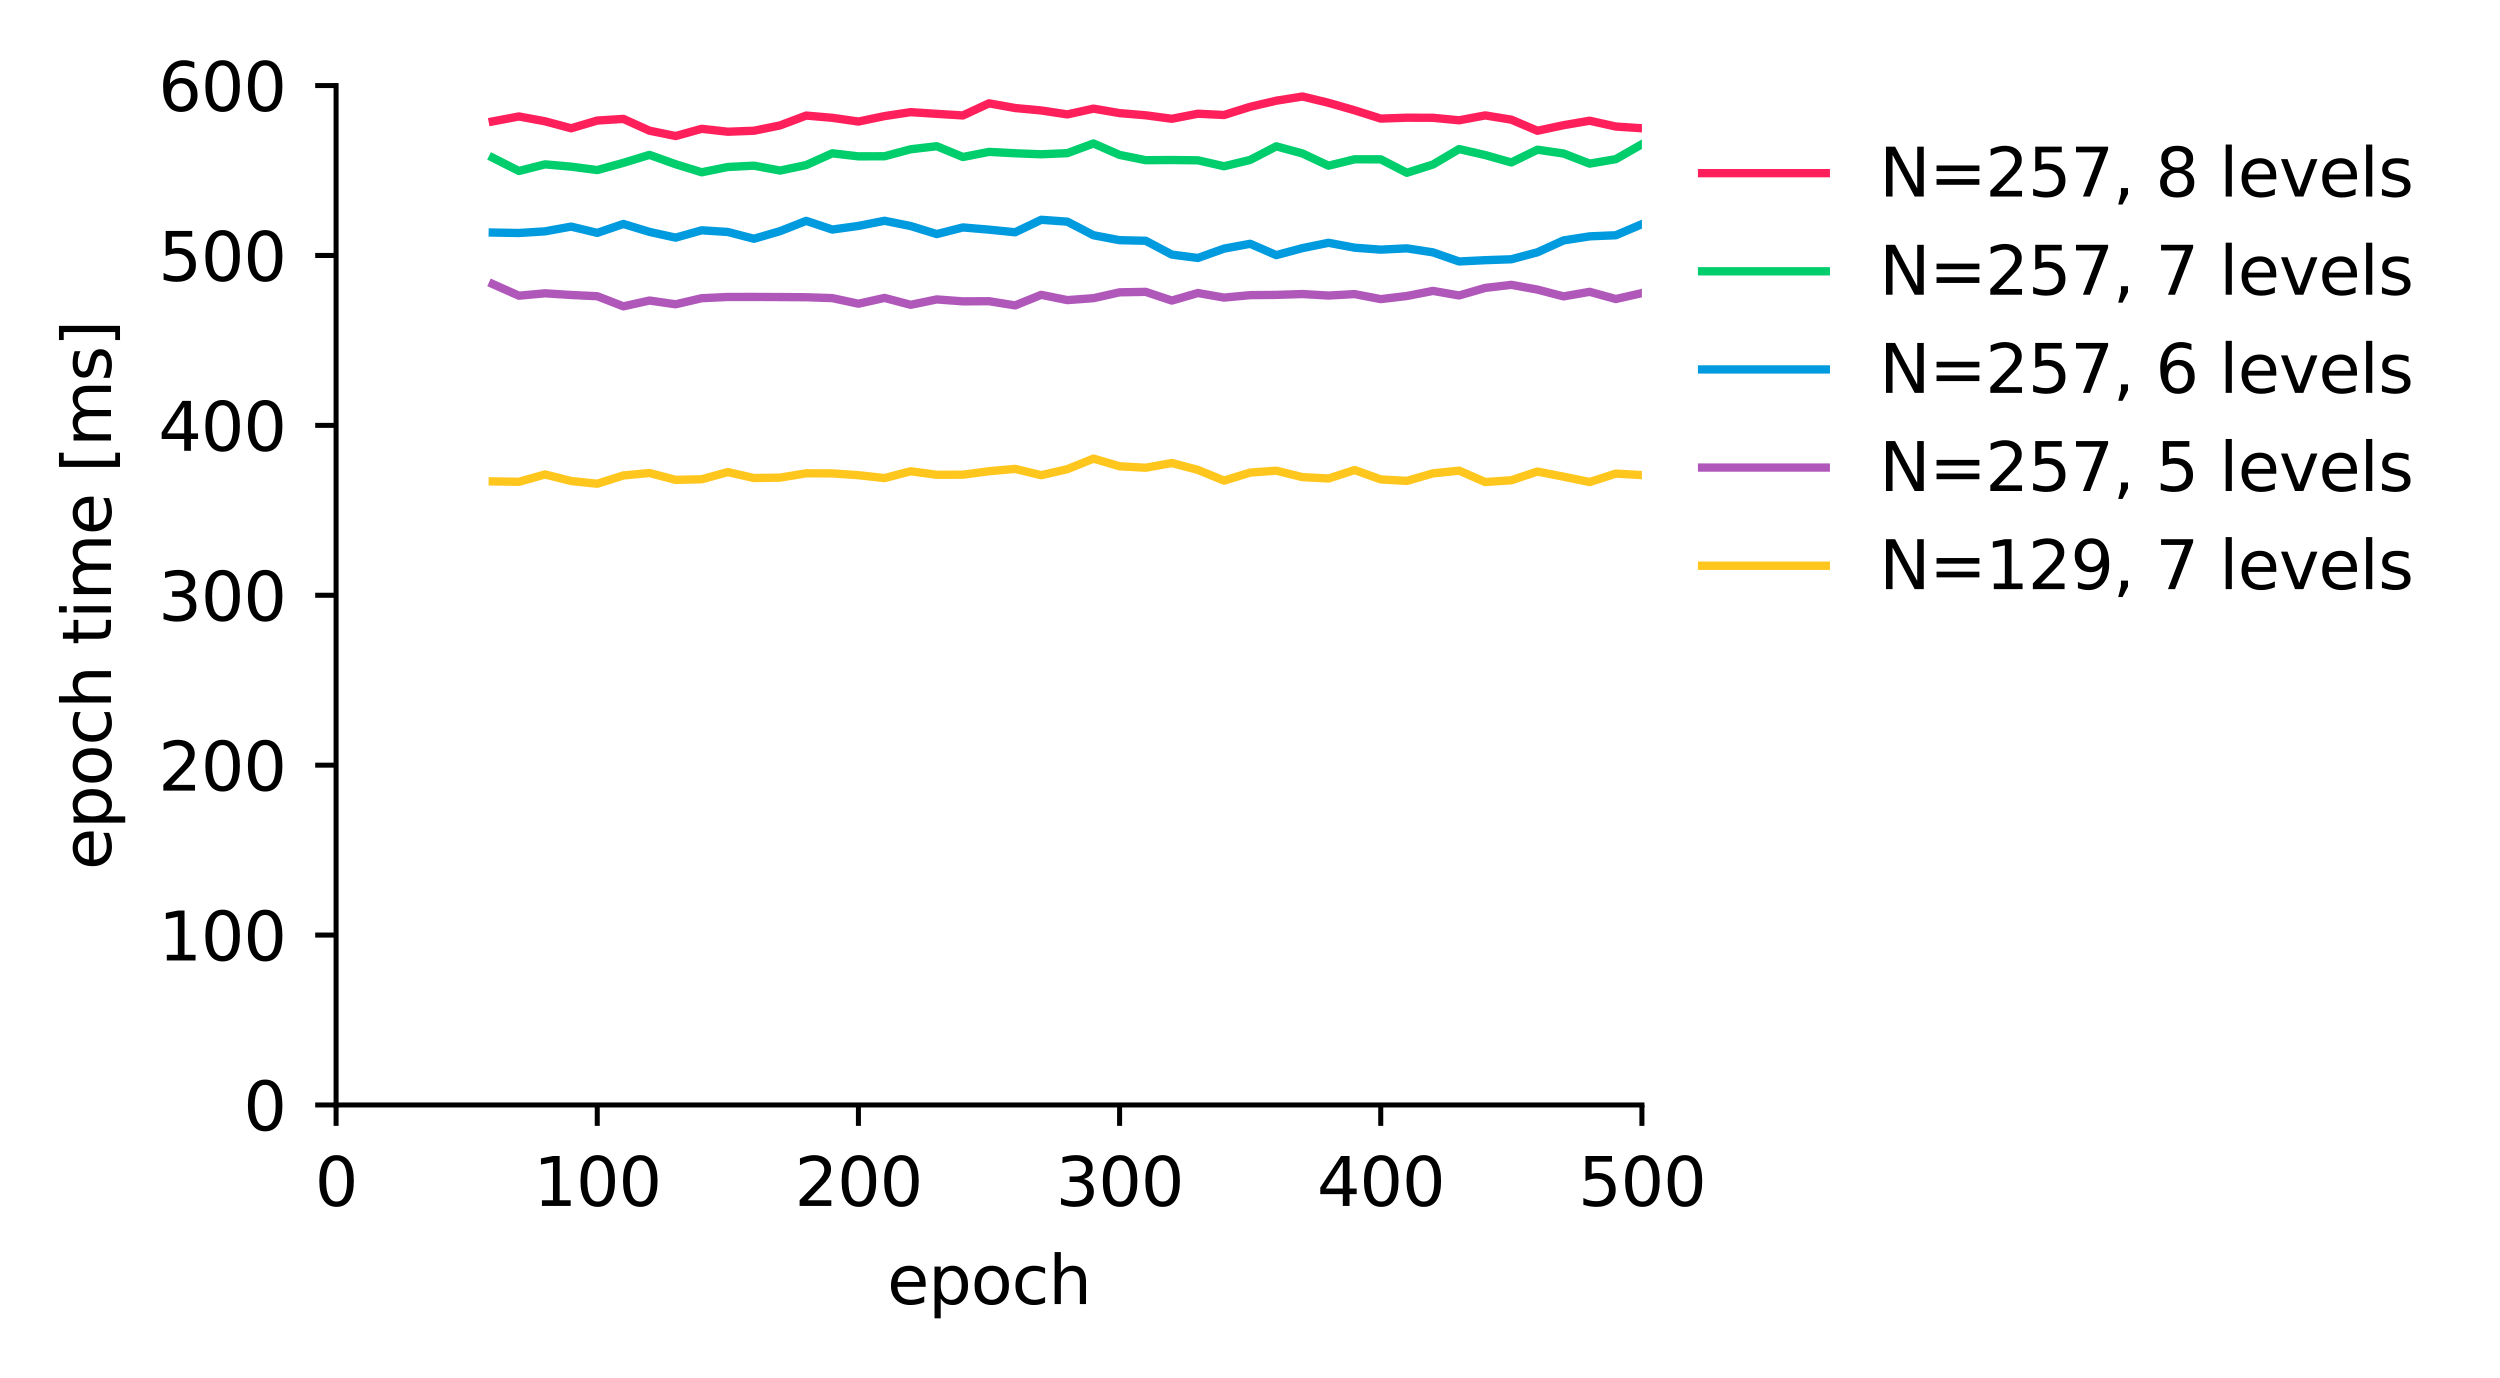 <?xml version="1.0" encoding="utf-8" standalone="no"?>
<!DOCTYPE svg PUBLIC "-//W3C//DTD SVG 1.1//EN"
  "http://www.w3.org/Graphics/SVG/1.1/DTD/svg11.dtd">
<svg xmlns:xlink="http://www.w3.org/1999/xlink" width="299.121pt" height="164.892pt" viewBox="0 0 299.121 164.892" xmlns="http://www.w3.org/2000/svg" version="1.1">
 <defs>
  <style type="text/css">*{stroke-linejoin: round; stroke-linecap: butt}</style>
 </defs>
 <g id="figure_1">
  <g id="patch_1">
   <path d="M -0 164.892 
L 299.121 164.892 
L 299.121 0 
L -0 0 
L -0 164.892 
z
" style="fill: none"/>
  </g>
  <g id="axes_1">
   <g id="patch_2">
    <path d="M 40.212 132.207 
L 196.452 132.207 
L 196.452 10.239 
L 40.212 10.239 
L 40.212 132.207 
z
" style="fill: none"/>
   </g>
   <g id="matplotlib.axis_1">
    <g id="xtick_1">
     <g id="line2d_1">
      <defs>
       <path id="m4cd371f86f" d="M 0 0 
L 0 2.5 
" style="stroke: #000000; stroke-width: 0.6"/>
      </defs>
      <g>
       <use xlink:href="#m4cd371f86f" x="40.212" y="132.207" style="stroke: #000000; stroke-width: 0.6"/>
      </g>
     </g>
     <g id="text_1">
      <!-- 0 -->
      <g transform="translate(37.667 144.286)scale(0.08 -0.08)">
       <defs>
        <path id="DejaVuSans-30" d="M 2034 4250 
Q 1547 4250 1301 3770 
Q 1056 3291 1056 2328 
Q 1056 1369 1301 889 
Q 1547 409 2034 409 
Q 2525 409 2770 889 
Q 3016 1369 3016 2328 
Q 3016 3291 2770 3770 
Q 2525 4250 2034 4250 
z
M 2034 4750 
Q 2819 4750 3233 4129 
Q 3647 3509 3647 2328 
Q 3647 1150 3233 529 
Q 2819 -91 2034 -91 
Q 1250 -91 836 529 
Q 422 1150 422 2328 
Q 422 3509 836 4129 
Q 1250 4750 2034 4750 
z
" transform="scale(0.016)"/>
       </defs>
       <use xlink:href="#DejaVuSans-30"/>
      </g>
     </g>
    </g>
    <g id="xtick_2">
     <g id="line2d_2">
      <g>
       <use xlink:href="#m4cd371f86f" x="71.46" y="132.207" style="stroke: #000000; stroke-width: 0.6"/>
      </g>
     </g>
     <g id="text_2">
      <!-- 100 -->
      <g transform="translate(63.825 144.286)scale(0.08 -0.08)">
       <defs>
        <path id="DejaVuSans-31" d="M 794 531 
L 1825 531 
L 1825 4091 
L 703 3866 
L 703 4441 
L 1819 4666 
L 2450 4666 
L 2450 531 
L 3481 531 
L 3481 0 
L 794 0 
L 794 531 
z
" transform="scale(0.016)"/>
       </defs>
       <use xlink:href="#DejaVuSans-31"/>
       <use xlink:href="#DejaVuSans-30" x="63.623"/>
       <use xlink:href="#DejaVuSans-30" x="127.246"/>
      </g>
     </g>
    </g>
    <g id="xtick_3">
     <g id="line2d_3">
      <g>
       <use xlink:href="#m4cd371f86f" x="102.709" y="132.207" style="stroke: #000000; stroke-width: 0.6"/>
      </g>
     </g>
     <g id="text_3">
      <!-- 200 -->
      <g transform="translate(95.073 144.286)scale(0.08 -0.08)">
       <defs>
        <path id="DejaVuSans-32" d="M 1228 531 
L 3431 531 
L 3431 0 
L 469 0 
L 469 531 
Q 828 903 1448 1529 
Q 2069 2156 2228 2338 
Q 2531 2678 2651 2914 
Q 2772 3150 2772 3378 
Q 2772 3750 2511 3984 
Q 2250 4219 1831 4219 
Q 1534 4219 1204 4116 
Q 875 4013 500 3803 
L 500 4441 
Q 881 4594 1212 4672 
Q 1544 4750 1819 4750 
Q 2544 4750 2975 4387 
Q 3406 4025 3406 3419 
Q 3406 3131 3298 2873 
Q 3191 2616 2906 2266 
Q 2828 2175 2409 1742 
Q 1991 1309 1228 531 
z
" transform="scale(0.016)"/>
       </defs>
       <use xlink:href="#DejaVuSans-32"/>
       <use xlink:href="#DejaVuSans-30" x="63.623"/>
       <use xlink:href="#DejaVuSans-30" x="127.246"/>
      </g>
     </g>
    </g>
    <g id="xtick_4">
     <g id="line2d_4">
      <g>
       <use xlink:href="#m4cd371f86f" x="133.957" y="132.207" style="stroke: #000000; stroke-width: 0.6"/>
      </g>
     </g>
     <g id="text_4">
      <!-- 300 -->
      <g transform="translate(126.322 144.286)scale(0.08 -0.08)">
       <defs>
        <path id="DejaVuSans-33" d="M 2597 2516 
Q 3050 2419 3304 2112 
Q 3559 1806 3559 1356 
Q 3559 666 3084 287 
Q 2609 -91 1734 -91 
Q 1441 -91 1130 -33 
Q 819 25 488 141 
L 488 750 
Q 750 597 1062 519 
Q 1375 441 1716 441 
Q 2309 441 2620 675 
Q 2931 909 2931 1356 
Q 2931 1769 2642 2001 
Q 2353 2234 1838 2234 
L 1294 2234 
L 1294 2753 
L 1863 2753 
Q 2328 2753 2575 2939 
Q 2822 3125 2822 3475 
Q 2822 3834 2567 4026 
Q 2313 4219 1838 4219 
Q 1578 4219 1281 4162 
Q 984 4106 628 3988 
L 628 4550 
Q 988 4650 1302 4700 
Q 1616 4750 1894 4750 
Q 2613 4750 3031 4423 
Q 3450 4097 3450 3541 
Q 3450 3153 3228 2886 
Q 3006 2619 2597 2516 
z
" transform="scale(0.016)"/>
       </defs>
       <use xlink:href="#DejaVuSans-33"/>
       <use xlink:href="#DejaVuSans-30" x="63.623"/>
       <use xlink:href="#DejaVuSans-30" x="127.246"/>
      </g>
     </g>
    </g>
    <g id="xtick_5">
     <g id="line2d_5">
      <g>
       <use xlink:href="#m4cd371f86f" x="165.204" y="132.207" style="stroke: #000000; stroke-width: 0.6"/>
      </g>
     </g>
     <g id="text_5">
      <!-- 400 -->
      <g transform="translate(157.57 144.286)scale(0.08 -0.08)">
       <defs>
        <path id="DejaVuSans-34" d="M 2419 4116 
L 825 1625 
L 2419 1625 
L 2419 4116 
z
M 2253 4666 
L 3047 4666 
L 3047 1625 
L 3713 1625 
L 3713 1100 
L 3047 1100 
L 3047 0 
L 2419 0 
L 2419 1100 
L 313 1100 
L 313 1709 
L 2253 4666 
z
" transform="scale(0.016)"/>
       </defs>
       <use xlink:href="#DejaVuSans-34"/>
       <use xlink:href="#DejaVuSans-30" x="63.623"/>
       <use xlink:href="#DejaVuSans-30" x="127.246"/>
      </g>
     </g>
    </g>
    <g id="xtick_6">
     <g id="line2d_6">
      <g>
       <use xlink:href="#m4cd371f86f" x="196.452" y="132.207" style="stroke: #000000; stroke-width: 0.6"/>
      </g>
     </g>
     <g id="text_6">
      <!-- 500 -->
      <g transform="translate(188.817 144.286)scale(0.08 -0.08)">
       <defs>
        <path id="DejaVuSans-35" d="M 691 4666 
L 3169 4666 
L 3169 4134 
L 1269 4134 
L 1269 2991 
Q 1406 3038 1543 3061 
Q 1681 3084 1819 3084 
Q 2600 3084 3056 2656 
Q 3513 2228 3513 1497 
Q 3513 744 3044 326 
Q 2575 -91 1722 -91 
Q 1428 -91 1123 -41 
Q 819 9 494 109 
L 494 744 
Q 775 591 1075 516 
Q 1375 441 1709 441 
Q 2250 441 2565 725 
Q 2881 1009 2881 1497 
Q 2881 1984 2565 2268 
Q 2250 2553 1709 2553 
Q 1456 2553 1204 2497 
Q 953 2441 691 2322 
L 691 4666 
z
" transform="scale(0.016)"/>
       </defs>
       <use xlink:href="#DejaVuSans-35"/>
       <use xlink:href="#DejaVuSans-30" x="63.623"/>
       <use xlink:href="#DejaVuSans-30" x="127.246"/>
      </g>
     </g>
    </g>
    <g id="text_7">
     <!-- epoch -->
     <g transform="translate(106.15 156.029)scale(0.08 -0.08)">
      <defs>
       <path id="DejaVuSans-65" d="M 3597 1894 
L 3597 1613 
L 953 1613 
Q 991 1019 1311 708 
Q 1631 397 2203 397 
Q 2534 397 2845 478 
Q 3156 559 3463 722 
L 3463 178 
Q 3153 47 2828 -22 
Q 2503 -91 2169 -91 
Q 1331 -91 842 396 
Q 353 884 353 1716 
Q 353 2575 817 3079 
Q 1281 3584 2069 3584 
Q 2775 3584 3186 3129 
Q 3597 2675 3597 1894 
z
M 3022 2063 
Q 3016 2534 2758 2815 
Q 2500 3097 2075 3097 
Q 1594 3097 1305 2825 
Q 1016 2553 972 2059 
L 3022 2063 
z
" transform="scale(0.016)"/>
       <path id="DejaVuSans-70" d="M 1159 525 
L 1159 -1331 
L 581 -1331 
L 581 3500 
L 1159 3500 
L 1159 2969 
Q 1341 3281 1617 3432 
Q 1894 3584 2278 3584 
Q 2916 3584 3314 3078 
Q 3713 2572 3713 1747 
Q 3713 922 3314 415 
Q 2916 -91 2278 -91 
Q 1894 -91 1617 61 
Q 1341 213 1159 525 
z
M 3116 1747 
Q 3116 2381 2855 2742 
Q 2594 3103 2138 3103 
Q 1681 3103 1420 2742 
Q 1159 2381 1159 1747 
Q 1159 1113 1420 752 
Q 1681 391 2138 391 
Q 2594 391 2855 752 
Q 3116 1113 3116 1747 
z
" transform="scale(0.016)"/>
       <path id="DejaVuSans-6f" d="M 1959 3097 
Q 1497 3097 1228 2736 
Q 959 2375 959 1747 
Q 959 1119 1226 758 
Q 1494 397 1959 397 
Q 2419 397 2687 759 
Q 2956 1122 2956 1747 
Q 2956 2369 2687 2733 
Q 2419 3097 1959 3097 
z
M 1959 3584 
Q 2709 3584 3137 3096 
Q 3566 2609 3566 1747 
Q 3566 888 3137 398 
Q 2709 -91 1959 -91 
Q 1206 -91 779 398 
Q 353 888 353 1747 
Q 353 2609 779 3096 
Q 1206 3584 1959 3584 
z
" transform="scale(0.016)"/>
       <path id="DejaVuSans-63" d="M 3122 3366 
L 3122 2828 
Q 2878 2963 2633 3030 
Q 2388 3097 2138 3097 
Q 1578 3097 1268 2742 
Q 959 2388 959 1747 
Q 959 1106 1268 751 
Q 1578 397 2138 397 
Q 2388 397 2633 464 
Q 2878 531 3122 666 
L 3122 134 
Q 2881 22 2623 -34 
Q 2366 -91 2075 -91 
Q 1284 -91 818 406 
Q 353 903 353 1747 
Q 353 2603 823 3093 
Q 1294 3584 2113 3584 
Q 2378 3584 2631 3529 
Q 2884 3475 3122 3366 
z
" transform="scale(0.016)"/>
       <path id="DejaVuSans-68" d="M 3513 2113 
L 3513 0 
L 2938 0 
L 2938 2094 
Q 2938 2591 2744 2837 
Q 2550 3084 2163 3084 
Q 1697 3084 1428 2787 
Q 1159 2491 1159 1978 
L 1159 0 
L 581 0 
L 581 4863 
L 1159 4863 
L 1159 2956 
Q 1366 3272 1645 3428 
Q 1925 3584 2291 3584 
Q 2894 3584 3203 3211 
Q 3513 2838 3513 2113 
z
" transform="scale(0.016)"/>
      </defs>
      <use xlink:href="#DejaVuSans-65"/>
      <use xlink:href="#DejaVuSans-70" x="61.523"/>
      <use xlink:href="#DejaVuSans-6f" x="125"/>
      <use xlink:href="#DejaVuSans-63" x="186.182"/>
      <use xlink:href="#DejaVuSans-68" x="241.162"/>
     </g>
    </g>
   </g>
   <g id="matplotlib.axis_2">
    <g id="ytick_1">
     <g id="line2d_7">
      <defs>
       <path id="m56f3a9ced1" d="M 0 0 
L -2.5 0 
" style="stroke: #000000; stroke-width: 0.6"/>
      </defs>
      <g>
       <use xlink:href="#m56f3a9ced1" x="40.212" y="132.207" style="stroke: #000000; stroke-width: 0.6"/>
      </g>
     </g>
     <g id="text_8">
      <!-- 0 -->
      <g transform="translate(29.122 135.247)scale(0.08 -0.08)">
       <use xlink:href="#DejaVuSans-30"/>
      </g>
     </g>
    </g>
    <g id="ytick_2">
     <g id="line2d_8">
      <g>
       <use xlink:href="#m56f3a9ced1" x="40.212" y="111.879" style="stroke: #000000; stroke-width: 0.6"/>
      </g>
     </g>
     <g id="text_9">
      <!-- 100 -->
      <g transform="translate(18.942 114.919)scale(0.08 -0.08)">
       <use xlink:href="#DejaVuSans-31"/>
       <use xlink:href="#DejaVuSans-30" x="63.623"/>
       <use xlink:href="#DejaVuSans-30" x="127.246"/>
      </g>
     </g>
    </g>
    <g id="ytick_3">
     <g id="line2d_9">
      <g>
       <use xlink:href="#m56f3a9ced1" x="40.212" y="91.551" style="stroke: #000000; stroke-width: 0.6"/>
      </g>
     </g>
     <g id="text_10">
      <!-- 200 -->
      <g transform="translate(18.942 94.591)scale(0.08 -0.08)">
       <use xlink:href="#DejaVuSans-32"/>
       <use xlink:href="#DejaVuSans-30" x="63.623"/>
       <use xlink:href="#DejaVuSans-30" x="127.246"/>
      </g>
     </g>
    </g>
    <g id="ytick_4">
     <g id="line2d_10">
      <g>
       <use xlink:href="#m56f3a9ced1" x="40.212" y="71.223" style="stroke: #000000; stroke-width: 0.6"/>
      </g>
     </g>
     <g id="text_11">
      <!-- 300 -->
      <g transform="translate(18.942 74.263)scale(0.08 -0.08)">
       <use xlink:href="#DejaVuSans-33"/>
       <use xlink:href="#DejaVuSans-30" x="63.623"/>
       <use xlink:href="#DejaVuSans-30" x="127.246"/>
      </g>
     </g>
    </g>
    <g id="ytick_5">
     <g id="line2d_11">
      <g>
       <use xlink:href="#m56f3a9ced1" x="40.212" y="50.895" style="stroke: #000000; stroke-width: 0.6"/>
      </g>
     </g>
     <g id="text_12">
      <!-- 400 -->
      <g transform="translate(18.942 53.935)scale(0.08 -0.08)">
       <use xlink:href="#DejaVuSans-34"/>
       <use xlink:href="#DejaVuSans-30" x="63.623"/>
       <use xlink:href="#DejaVuSans-30" x="127.246"/>
      </g>
     </g>
    </g>
    <g id="ytick_6">
     <g id="line2d_12">
      <g>
       <use xlink:href="#m56f3a9ced1" x="40.212" y="30.567" style="stroke: #000000; stroke-width: 0.6"/>
      </g>
     </g>
     <g id="text_13">
      <!-- 500 -->
      <g transform="translate(18.942 33.607)scale(0.08 -0.08)">
       <use xlink:href="#DejaVuSans-35"/>
       <use xlink:href="#DejaVuSans-30" x="63.623"/>
       <use xlink:href="#DejaVuSans-30" x="127.246"/>
      </g>
     </g>
    </g>
    <g id="ytick_7">
     <g id="line2d_13">
      <g>
       <use xlink:href="#m56f3a9ced1" x="40.212" y="10.239" style="stroke: #000000; stroke-width: 0.6"/>
      </g>
     </g>
     <g id="text_14">
      <!-- 600 -->
      <g transform="translate(18.942 13.279)scale(0.08 -0.08)">
       <defs>
        <path id="DejaVuSans-36" d="M 2113 2584 
Q 1688 2584 1439 2293 
Q 1191 2003 1191 1497 
Q 1191 994 1439 701 
Q 1688 409 2113 409 
Q 2538 409 2786 701 
Q 3034 994 3034 1497 
Q 3034 2003 2786 2293 
Q 2538 2584 2113 2584 
z
M 3366 4563 
L 3366 3988 
Q 3128 4100 2886 4159 
Q 2644 4219 2406 4219 
Q 1781 4219 1451 3797 
Q 1122 3375 1075 2522 
Q 1259 2794 1537 2939 
Q 1816 3084 2150 3084 
Q 2853 3084 3261 2657 
Q 3669 2231 3669 1497 
Q 3669 778 3244 343 
Q 2819 -91 2113 -91 
Q 1303 -91 875 529 
Q 447 1150 447 2328 
Q 447 3434 972 4092 
Q 1497 4750 2381 4750 
Q 2619 4750 2861 4703 
Q 3103 4656 3366 4563 
z
" transform="scale(0.016)"/>
       </defs>
       <use xlink:href="#DejaVuSans-36"/>
       <use xlink:href="#DejaVuSans-30" x="63.623"/>
       <use xlink:href="#DejaVuSans-30" x="127.246"/>
      </g>
     </g>
    </g>
    <g id="text_15">
     <!-- epoch time [ms] -->
     <g transform="translate(13.279 104.087)rotate(-90)scale(0.08 -0.08)">
      <defs>
       <path id="DejaVuSans-20" transform="scale(0.016)"/>
       <path id="DejaVuSans-74" d="M 1172 4494 
L 1172 3500 
L 2356 3500 
L 2356 3053 
L 1172 3053 
L 1172 1153 
Q 1172 725 1289 603 
Q 1406 481 1766 481 
L 2356 481 
L 2356 0 
L 1766 0 
Q 1100 0 847 248 
Q 594 497 594 1153 
L 594 3053 
L 172 3053 
L 172 3500 
L 594 3500 
L 594 4494 
L 1172 4494 
z
" transform="scale(0.016)"/>
       <path id="DejaVuSans-69" d="M 603 3500 
L 1178 3500 
L 1178 0 
L 603 0 
L 603 3500 
z
M 603 4863 
L 1178 4863 
L 1178 4134 
L 603 4134 
L 603 4863 
z
" transform="scale(0.016)"/>
       <path id="DejaVuSans-6d" d="M 3328 2828 
Q 3544 3216 3844 3400 
Q 4144 3584 4550 3584 
Q 5097 3584 5394 3201 
Q 5691 2819 5691 2113 
L 5691 0 
L 5113 0 
L 5113 2094 
Q 5113 2597 4934 2840 
Q 4756 3084 4391 3084 
Q 3944 3084 3684 2787 
Q 3425 2491 3425 1978 
L 3425 0 
L 2847 0 
L 2847 2094 
Q 2847 2600 2669 2842 
Q 2491 3084 2119 3084 
Q 1678 3084 1418 2786 
Q 1159 2488 1159 1978 
L 1159 0 
L 581 0 
L 581 3500 
L 1159 3500 
L 1159 2956 
Q 1356 3278 1631 3431 
Q 1906 3584 2284 3584 
Q 2666 3584 2933 3390 
Q 3200 3197 3328 2828 
z
" transform="scale(0.016)"/>
       <path id="DejaVuSans-5b" d="M 550 4863 
L 1875 4863 
L 1875 4416 
L 1125 4416 
L 1125 -397 
L 1875 -397 
L 1875 -844 
L 550 -844 
L 550 4863 
z
" transform="scale(0.016)"/>
       <path id="DejaVuSans-73" d="M 2834 3397 
L 2834 2853 
Q 2591 2978 2328 3040 
Q 2066 3103 1784 3103 
Q 1356 3103 1142 2972 
Q 928 2841 928 2578 
Q 928 2378 1081 2264 
Q 1234 2150 1697 2047 
L 1894 2003 
Q 2506 1872 2764 1633 
Q 3022 1394 3022 966 
Q 3022 478 2636 193 
Q 2250 -91 1575 -91 
Q 1294 -91 989 -36 
Q 684 19 347 128 
L 347 722 
Q 666 556 975 473 
Q 1284 391 1588 391 
Q 1994 391 2212 530 
Q 2431 669 2431 922 
Q 2431 1156 2273 1281 
Q 2116 1406 1581 1522 
L 1381 1569 
Q 847 1681 609 1914 
Q 372 2147 372 2553 
Q 372 3047 722 3315 
Q 1072 3584 1716 3584 
Q 2034 3584 2315 3537 
Q 2597 3491 2834 3397 
z
" transform="scale(0.016)"/>
       <path id="DejaVuSans-5d" d="M 1947 4863 
L 1947 -844 
L 622 -844 
L 622 -397 
L 1369 -397 
L 1369 4416 
L 622 4416 
L 622 4863 
L 1947 4863 
z
" transform="scale(0.016)"/>
      </defs>
      <use xlink:href="#DejaVuSans-65"/>
      <use xlink:href="#DejaVuSans-70" x="61.523"/>
      <use xlink:href="#DejaVuSans-6f" x="125"/>
      <use xlink:href="#DejaVuSans-63" x="186.182"/>
      <use xlink:href="#DejaVuSans-68" x="241.162"/>
      <use xlink:href="#DejaVuSans-20" x="304.541"/>
      <use xlink:href="#DejaVuSans-74" x="336.328"/>
      <use xlink:href="#DejaVuSans-69" x="375.537"/>
      <use xlink:href="#DejaVuSans-6d" x="403.32"/>
      <use xlink:href="#DejaVuSans-65" x="500.732"/>
      <use xlink:href="#DejaVuSans-20" x="562.256"/>
      <use xlink:href="#DejaVuSans-5b" x="594.043"/>
      <use xlink:href="#DejaVuSans-6d" x="633.057"/>
      <use xlink:href="#DejaVuSans-73" x="730.469"/>
      <use xlink:href="#DejaVuSans-5d" x="782.568"/>
     </g>
    </g>
   </g>
   <g id="line2d_14">
    <path d="M 58.961 14.526 
L 62.086 13.935 
L 65.211 14.513 
L 68.336 15.349 
L 71.46 14.423 
L 74.585 14.228 
L 77.71 15.637 
L 80.835 16.276 
L 83.96 15.412 
L 87.085 15.761 
L 90.209 15.643 
L 93.334 15.004 
L 96.459 13.828 
L 99.584 14.096 
L 102.709 14.543 
L 105.833 13.892 
L 108.958 13.418 
L 112.083 13.622 
L 115.208 13.814 
L 118.332 12.363 
L 121.457 12.926 
L 124.582 13.216 
L 127.707 13.689 
L 130.832 12.998 
L 133.957 13.534 
L 137.081 13.794 
L 140.206 14.212 
L 143.331 13.606 
L 146.456 13.76 
L 149.581 12.778 
L 152.705 12.049 
L 155.83 11.546 
L 158.955 12.3 
L 162.08 13.2 
L 165.204 14.189 
L 168.329 14.083 
L 171.454 14.094 
L 174.579 14.394 
L 177.704 13.809 
L 180.828 14.318 
L 183.953 15.646 
L 187.078 14.978 
L 190.203 14.445 
L 193.328 15.14 
L 196.452 15.348 
" clip-path="url(#pb0d878744b)" style="fill: none; stroke: #ff1f5b; stroke-linecap: square"/>
   </g>
   <g id="line2d_15">
    <path d="M 58.961 18.877 
L 62.086 20.458 
L 65.211 19.665 
L 68.336 19.939 
L 71.46 20.349 
L 74.585 19.485 
L 77.71 18.53 
L 80.835 19.649 
L 83.96 20.613 
L 87.085 19.98 
L 90.209 19.822 
L 93.334 20.408 
L 96.459 19.751 
L 99.584 18.343 
L 102.709 18.707 
L 105.833 18.696 
L 108.958 17.86 
L 112.083 17.496 
L 115.208 18.785 
L 118.332 18.171 
L 121.457 18.339 
L 124.582 18.46 
L 127.707 18.324 
L 130.832 17.165 
L 133.957 18.533 
L 137.081 19.166 
L 140.206 19.146 
L 143.331 19.18 
L 146.456 19.893 
L 149.581 19.134 
L 152.705 17.509 
L 155.83 18.359 
L 158.955 19.825 
L 162.08 19.061 
L 165.204 19.064 
L 168.329 20.674 
L 171.454 19.684 
L 174.579 17.836 
L 177.704 18.553 
L 180.828 19.438 
L 183.953 17.912 
L 187.078 18.369 
L 190.203 19.576 
L 193.328 19.043 
L 196.452 17.255 
" clip-path="url(#pb0d878744b)" style="fill: none; stroke: #00cd6c; stroke-linecap: square"/>
   </g>
   <g id="line2d_16">
    <path d="M 58.961 27.823 
L 62.086 27.878 
L 65.211 27.682 
L 68.336 27.113 
L 71.46 27.863 
L 74.585 26.795 
L 77.71 27.746 
L 80.835 28.433 
L 83.96 27.555 
L 87.085 27.757 
L 90.209 28.569 
L 93.334 27.657 
L 96.459 26.427 
L 99.584 27.465 
L 102.709 27.031 
L 105.833 26.415 
L 108.958 27.044 
L 112.083 28.009 
L 115.208 27.213 
L 118.332 27.476 
L 121.457 27.791 
L 124.582 26.298 
L 127.707 26.521 
L 130.832 28.146 
L 133.957 28.739 
L 137.081 28.807 
L 140.206 30.462 
L 143.331 30.865 
L 146.456 29.748 
L 149.581 29.168 
L 152.705 30.525 
L 155.83 29.689 
L 158.955 29.05 
L 162.08 29.637 
L 165.204 29.869 
L 168.329 29.715 
L 171.454 30.196 
L 174.579 31.285 
L 177.704 31.131 
L 180.828 31.022 
L 183.953 30.186 
L 187.078 28.766 
L 190.203 28.279 
L 193.328 28.147 
L 196.452 26.821 
" clip-path="url(#pb0d878744b)" style="fill: none; stroke: #009ade; stroke-linecap: square"/>
   </g>
   <g id="line2d_17">
    <path d="M 58.961 33.989 
L 62.086 35.38 
L 65.211 35.094 
L 68.336 35.294 
L 71.46 35.442 
L 74.585 36.654 
L 77.71 35.96 
L 80.835 36.407 
L 83.96 35.68 
L 87.085 35.531 
L 90.209 35.528 
L 93.334 35.543 
L 96.459 35.563 
L 99.584 35.669 
L 102.709 36.338 
L 105.833 35.645 
L 108.958 36.469 
L 112.083 35.825 
L 115.208 36.057 
L 118.332 36.039 
L 121.457 36.541 
L 124.582 35.277 
L 127.707 35.908 
L 130.832 35.677 
L 133.957 34.976 
L 137.081 34.92 
L 140.206 35.962 
L 143.331 35.059 
L 146.456 35.607 
L 149.581 35.314 
L 152.705 35.284 
L 155.83 35.18 
L 158.955 35.362 
L 162.08 35.189 
L 165.204 35.789 
L 168.329 35.417 
L 171.454 34.806 
L 174.579 35.351 
L 177.704 34.447 
L 180.828 34.081 
L 183.953 34.649 
L 187.078 35.463 
L 190.203 34.916 
L 193.328 35.778 
L 196.452 35.068 
" clip-path="url(#pb0d878744b)" style="fill: none; stroke: #af58ba; stroke-linecap: square"/>
   </g>
   <g id="line2d_18">
    <path d="M 58.961 57.6 
L 62.086 57.646 
L 65.211 56.767 
L 68.336 57.554 
L 71.46 57.879 
L 74.585 56.888 
L 77.71 56.596 
L 80.835 57.413 
L 83.96 57.344 
L 87.085 56.482 
L 90.209 57.196 
L 93.334 57.149 
L 96.459 56.629 
L 99.584 56.642 
L 102.709 56.855 
L 105.833 57.203 
L 108.958 56.387 
L 112.083 56.808 
L 115.208 56.796 
L 118.332 56.383 
L 121.457 56.101 
L 124.582 56.857 
L 127.707 56.136 
L 130.832 54.872 
L 133.957 55.79 
L 137.081 55.964 
L 140.206 55.397 
L 143.331 56.224 
L 146.456 57.504 
L 149.581 56.543 
L 152.705 56.316 
L 155.83 57.087 
L 158.955 57.252 
L 162.08 56.238 
L 165.204 57.361 
L 168.329 57.54 
L 171.454 56.636 
L 174.579 56.313 
L 177.704 57.675 
L 180.828 57.462 
L 183.953 56.42 
L 187.078 57.035 
L 190.203 57.674 
L 193.328 56.666 
L 196.452 56.843 
" clip-path="url(#pb0d878744b)" style="fill: none; stroke: #ffc61e; stroke-linecap: square"/>
   </g>
   <g id="patch_3">
    <path d="M 40.212 132.207 
L 40.212 10.239 
" style="fill: none; stroke: #000000; stroke-width: 0.6; stroke-linejoin: miter; stroke-linecap: square"/>
   </g>
   <g id="patch_4">
    <path d="M 40.212 132.207 
L 196.452 132.207 
" style="fill: none; stroke: #000000; stroke-width: 0.6; stroke-linejoin: miter; stroke-linecap: square"/>
   </g>
   <g id="legend_1">
    <g id="line2d_19">
     <path d="M 203.653 20.718 
L 211.053 20.718 
L 218.452 20.718 
" style="fill: none; stroke: #ff1f5b; stroke-linecap: square"/>
    </g>
    <g id="text_16">
     <!-- N=257, 8 levels -->
     <g transform="translate(224.852 23.518)scale(0.08 -0.08)">
      <defs>
       <path id="DejaVuSans-4e" d="M 628 4666 
L 1478 4666 
L 3547 763 
L 3547 4666 
L 4159 4666 
L 4159 0 
L 3309 0 
L 1241 3903 
L 1241 0 
L 628 0 
L 628 4666 
z
" transform="scale(0.016)"/>
       <path id="DejaVuSans-3d" d="M 678 2906 
L 4684 2906 
L 4684 2381 
L 678 2381 
L 678 2906 
z
M 678 1631 
L 4684 1631 
L 4684 1100 
L 678 1100 
L 678 1631 
z
" transform="scale(0.016)"/>
       <path id="DejaVuSans-37" d="M 525 4666 
L 3525 4666 
L 3525 4397 
L 1831 0 
L 1172 0 
L 2766 4134 
L 525 4134 
L 525 4666 
z
" transform="scale(0.016)"/>
       <path id="DejaVuSans-2c" d="M 750 794 
L 1409 794 
L 1409 256 
L 897 -744 
L 494 -744 
L 750 256 
L 750 794 
z
" transform="scale(0.016)"/>
       <path id="DejaVuSans-38" d="M 2034 2216 
Q 1584 2216 1326 1975 
Q 1069 1734 1069 1313 
Q 1069 891 1326 650 
Q 1584 409 2034 409 
Q 2484 409 2743 651 
Q 3003 894 3003 1313 
Q 3003 1734 2745 1975 
Q 2488 2216 2034 2216 
z
M 1403 2484 
Q 997 2584 770 2862 
Q 544 3141 544 3541 
Q 544 4100 942 4425 
Q 1341 4750 2034 4750 
Q 2731 4750 3128 4425 
Q 3525 4100 3525 3541 
Q 3525 3141 3298 2862 
Q 3072 2584 2669 2484 
Q 3125 2378 3379 2068 
Q 3634 1759 3634 1313 
Q 3634 634 3220 271 
Q 2806 -91 2034 -91 
Q 1263 -91 848 271 
Q 434 634 434 1313 
Q 434 1759 690 2068 
Q 947 2378 1403 2484 
z
M 1172 3481 
Q 1172 3119 1398 2916 
Q 1625 2713 2034 2713 
Q 2441 2713 2670 2916 
Q 2900 3119 2900 3481 
Q 2900 3844 2670 4047 
Q 2441 4250 2034 4250 
Q 1625 4250 1398 4047 
Q 1172 3844 1172 3481 
z
" transform="scale(0.016)"/>
       <path id="DejaVuSans-6c" d="M 603 4863 
L 1178 4863 
L 1178 0 
L 603 0 
L 603 4863 
z
" transform="scale(0.016)"/>
       <path id="DejaVuSans-76" d="M 191 3500 
L 800 3500 
L 1894 563 
L 2988 3500 
L 3597 3500 
L 2284 0 
L 1503 0 
L 191 3500 
z
" transform="scale(0.016)"/>
      </defs>
      <use xlink:href="#DejaVuSans-4e"/>
      <use xlink:href="#DejaVuSans-3d" x="74.805"/>
      <use xlink:href="#DejaVuSans-32" x="158.594"/>
      <use xlink:href="#DejaVuSans-35" x="222.217"/>
      <use xlink:href="#DejaVuSans-37" x="285.84"/>
      <use xlink:href="#DejaVuSans-2c" x="349.463"/>
      <use xlink:href="#DejaVuSans-20" x="381.25"/>
      <use xlink:href="#DejaVuSans-38" x="413.037"/>
      <use xlink:href="#DejaVuSans-20" x="476.66"/>
      <use xlink:href="#DejaVuSans-6c" x="508.447"/>
      <use xlink:href="#DejaVuSans-65" x="536.23"/>
      <use xlink:href="#DejaVuSans-76" x="597.754"/>
      <use xlink:href="#DejaVuSans-65" x="656.934"/>
      <use xlink:href="#DejaVuSans-6c" x="718.457"/>
      <use xlink:href="#DejaVuSans-73" x="746.24"/>
     </g>
    </g>
    <g id="line2d_20">
     <path d="M 203.653 32.461 
L 211.053 32.461 
L 218.452 32.461 
" style="fill: none; stroke: #00cd6c; stroke-linecap: square"/>
    </g>
    <g id="text_17">
     <!-- N=257, 7 levels -->
     <g transform="translate(224.852 35.261)scale(0.08 -0.08)">
      <use xlink:href="#DejaVuSans-4e"/>
      <use xlink:href="#DejaVuSans-3d" x="74.805"/>
      <use xlink:href="#DejaVuSans-32" x="158.594"/>
      <use xlink:href="#DejaVuSans-35" x="222.217"/>
      <use xlink:href="#DejaVuSans-37" x="285.84"/>
      <use xlink:href="#DejaVuSans-2c" x="349.463"/>
      <use xlink:href="#DejaVuSans-20" x="381.25"/>
      <use xlink:href="#DejaVuSans-37" x="413.037"/>
      <use xlink:href="#DejaVuSans-20" x="476.66"/>
      <use xlink:href="#DejaVuSans-6c" x="508.447"/>
      <use xlink:href="#DejaVuSans-65" x="536.23"/>
      <use xlink:href="#DejaVuSans-76" x="597.754"/>
      <use xlink:href="#DejaVuSans-65" x="656.934"/>
      <use xlink:href="#DejaVuSans-6c" x="718.457"/>
      <use xlink:href="#DejaVuSans-73" x="746.24"/>
     </g>
    </g>
    <g id="line2d_21">
     <path d="M 203.653 44.203 
L 211.053 44.203 
L 218.452 44.203 
" style="fill: none; stroke: #009ade; stroke-linecap: square"/>
    </g>
    <g id="text_18">
     <!-- N=257, 6 levels -->
     <g transform="translate(224.852 47.003)scale(0.08 -0.08)">
      <use xlink:href="#DejaVuSans-4e"/>
      <use xlink:href="#DejaVuSans-3d" x="74.805"/>
      <use xlink:href="#DejaVuSans-32" x="158.594"/>
      <use xlink:href="#DejaVuSans-35" x="222.217"/>
      <use xlink:href="#DejaVuSans-37" x="285.84"/>
      <use xlink:href="#DejaVuSans-2c" x="349.463"/>
      <use xlink:href="#DejaVuSans-20" x="381.25"/>
      <use xlink:href="#DejaVuSans-36" x="413.037"/>
      <use xlink:href="#DejaVuSans-20" x="476.66"/>
      <use xlink:href="#DejaVuSans-6c" x="508.447"/>
      <use xlink:href="#DejaVuSans-65" x="536.23"/>
      <use xlink:href="#DejaVuSans-76" x="597.754"/>
      <use xlink:href="#DejaVuSans-65" x="656.934"/>
      <use xlink:href="#DejaVuSans-6c" x="718.457"/>
      <use xlink:href="#DejaVuSans-73" x="746.24"/>
     </g>
    </g>
    <g id="line2d_22">
     <path d="M 203.653 55.946 
L 211.053 55.946 
L 218.452 55.946 
" style="fill: none; stroke: #af58ba; stroke-linecap: square"/>
    </g>
    <g id="text_19">
     <!-- N=257, 5 levels -->
     <g transform="translate(224.852 58.746)scale(0.08 -0.08)">
      <use xlink:href="#DejaVuSans-4e"/>
      <use xlink:href="#DejaVuSans-3d" x="74.805"/>
      <use xlink:href="#DejaVuSans-32" x="158.594"/>
      <use xlink:href="#DejaVuSans-35" x="222.217"/>
      <use xlink:href="#DejaVuSans-37" x="285.84"/>
      <use xlink:href="#DejaVuSans-2c" x="349.463"/>
      <use xlink:href="#DejaVuSans-20" x="381.25"/>
      <use xlink:href="#DejaVuSans-35" x="413.037"/>
      <use xlink:href="#DejaVuSans-20" x="476.66"/>
      <use xlink:href="#DejaVuSans-6c" x="508.447"/>
      <use xlink:href="#DejaVuSans-65" x="536.23"/>
      <use xlink:href="#DejaVuSans-76" x="597.754"/>
      <use xlink:href="#DejaVuSans-65" x="656.934"/>
      <use xlink:href="#DejaVuSans-6c" x="718.457"/>
      <use xlink:href="#DejaVuSans-73" x="746.24"/>
     </g>
    </g>
    <g id="line2d_23">
     <path d="M 203.653 67.688 
L 211.053 67.688 
L 218.452 67.688 
" style="fill: none; stroke: #ffc61e; stroke-linecap: square"/>
    </g>
    <g id="text_20">
     <!-- N=129, 7 levels -->
     <g transform="translate(224.852 70.488)scale(0.08 -0.08)">
      <defs>
       <path id="DejaVuSans-39" d="M 703 97 
L 703 672 
Q 941 559 1184 500 
Q 1428 441 1663 441 
Q 2288 441 2617 861 
Q 2947 1281 2994 2138 
Q 2813 1869 2534 1725 
Q 2256 1581 1919 1581 
Q 1219 1581 811 2004 
Q 403 2428 403 3163 
Q 403 3881 828 4315 
Q 1253 4750 1959 4750 
Q 2769 4750 3195 4129 
Q 3622 3509 3622 2328 
Q 3622 1225 3098 567 
Q 2575 -91 1691 -91 
Q 1453 -91 1209 -44 
Q 966 3 703 97 
z
M 1959 2075 
Q 2384 2075 2632 2365 
Q 2881 2656 2881 3163 
Q 2881 3666 2632 3958 
Q 2384 4250 1959 4250 
Q 1534 4250 1286 3958 
Q 1038 3666 1038 3163 
Q 1038 2656 1286 2365 
Q 1534 2075 1959 2075 
z
" transform="scale(0.016)"/>
      </defs>
      <use xlink:href="#DejaVuSans-4e"/>
      <use xlink:href="#DejaVuSans-3d" x="74.805"/>
      <use xlink:href="#DejaVuSans-31" x="158.594"/>
      <use xlink:href="#DejaVuSans-32" x="222.217"/>
      <use xlink:href="#DejaVuSans-39" x="285.84"/>
      <use xlink:href="#DejaVuSans-2c" x="349.463"/>
      <use xlink:href="#DejaVuSans-20" x="381.25"/>
      <use xlink:href="#DejaVuSans-37" x="413.037"/>
      <use xlink:href="#DejaVuSans-20" x="476.66"/>
      <use xlink:href="#DejaVuSans-6c" x="508.447"/>
      <use xlink:href="#DejaVuSans-65" x="536.23"/>
      <use xlink:href="#DejaVuSans-76" x="597.754"/>
      <use xlink:href="#DejaVuSans-65" x="656.934"/>
      <use xlink:href="#DejaVuSans-6c" x="718.457"/>
      <use xlink:href="#DejaVuSans-73" x="746.24"/>
     </g>
    </g>
   </g>
  </g>
 </g>
 <defs>
  <clipPath id="pb0d878744b">
   <rect x="40.212" y="10.239" width="156.24" height="121.968"/>
  </clipPath>
 </defs>
</svg>
